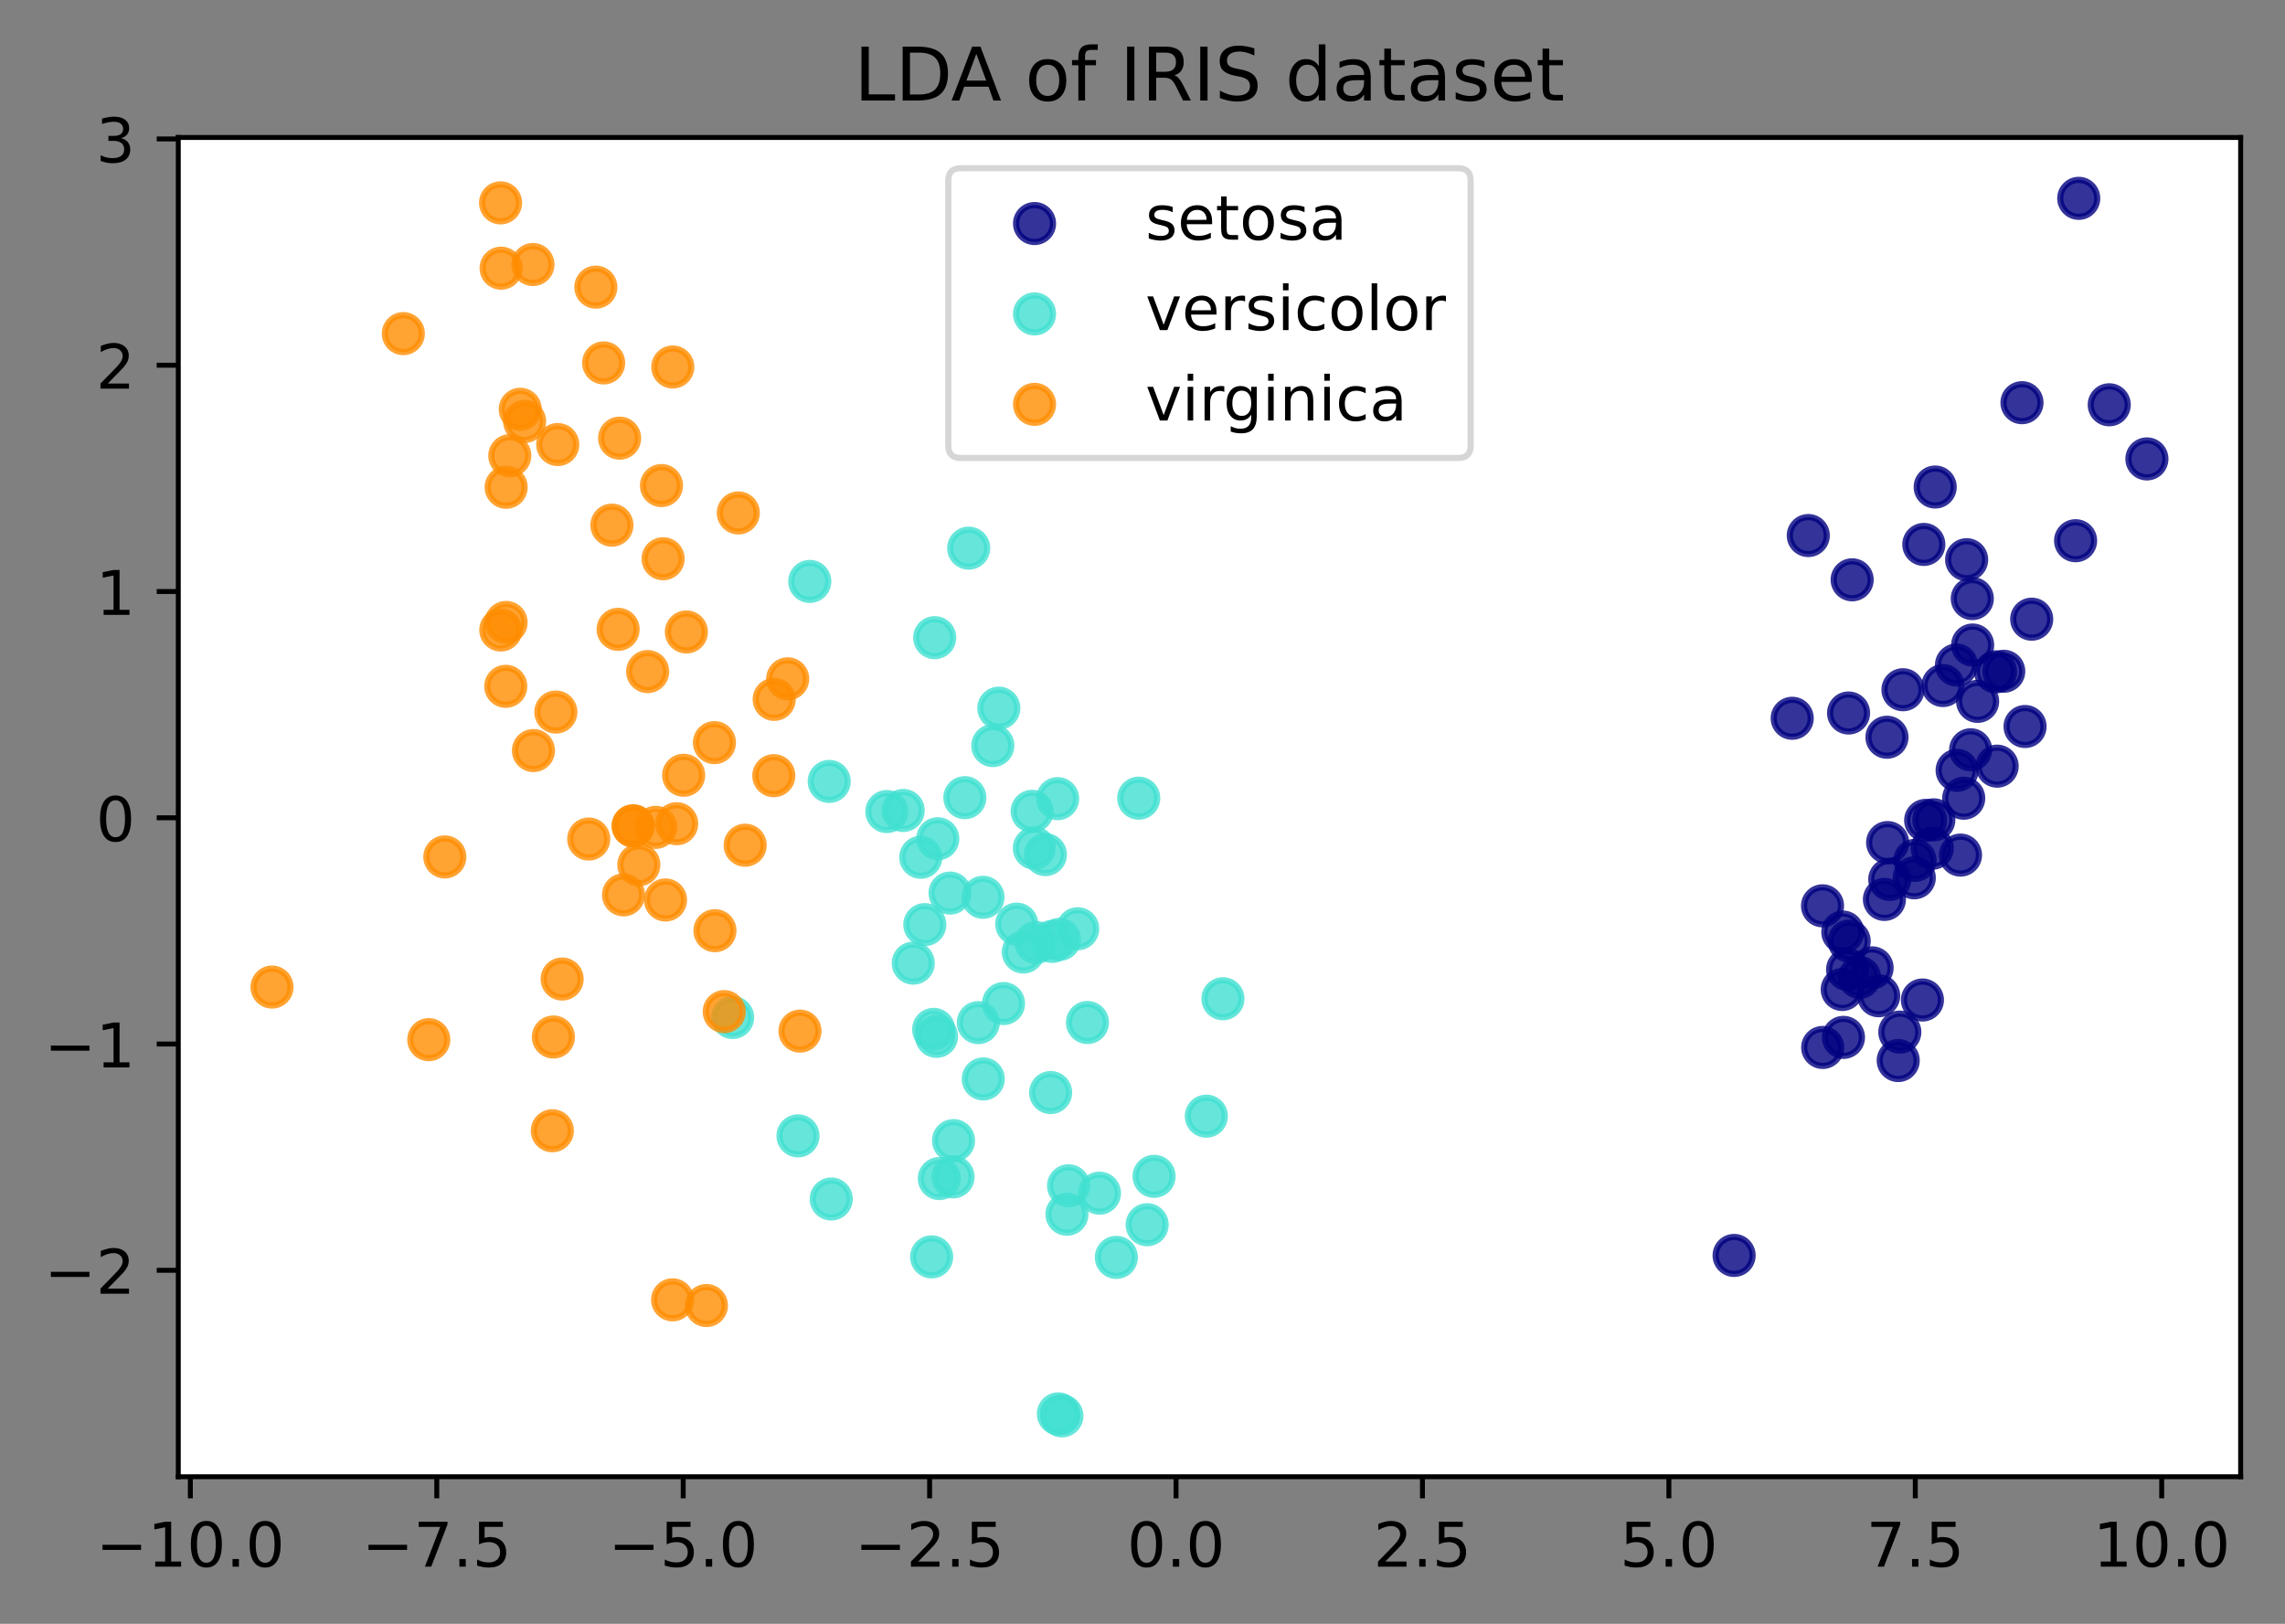<?xml version="1.0" encoding="utf-8" standalone="no"?>
<!DOCTYPE svg PUBLIC "-//W3C//DTD SVG 1.1//EN"
  "http://www.w3.org/Graphics/SVG/1.1/DTD/svg11.dtd">
<!-- Created with matplotlib (https://matplotlib.org/) -->
<svg height="263.636pt" version="1.1" viewBox="0 0 370.942 263.636" width="370.942pt" xmlns="http://www.w3.org/2000/svg" xmlns:xlink="http://www.w3.org/1999/xlink">
 <rect x="0" y="0" width="370.942" height="263.636" fill="#808080" stroke="none"/>
 <defs>
  <style type="text/css">*{stroke-linecap:butt;stroke-linejoin:round;}</style>
 </defs>
 <g id="figure_1">
  <g id="patch_1">
   <path d="M 0 263.636 
L 370.942 263.636 
L 370.942 0 
L 0 0 
z
" style="fill:none;"/>
  </g>
  <g id="axes_1">
   <g id="patch_2">
    <path d="M 28.942 239.758 
L 363.742 239.758 
L 363.742 22.318 
L 28.942 22.318 
z
" style="fill:#ffffff;"/>
   </g>
   <g id="PathCollection_1">
    <defs>
     <path d="M 0 3 
C 0.796 3 1.559 2.684 2.121 2.121 
C 2.684 1.559 3 0.796 3 0 
C 3 -0.796 2.684 -1.559 2.121 -2.121 
C 1.559 -2.684 0.796 -3 0 -3 
C -0.796 -3 -1.559 -2.684 -2.121 -2.121 
C -2.684 -1.559 -3 -0.796 -3 0 
C -3 0.796 -2.684 1.559 -2.121 2.121 
C -1.559 2.684 -0.796 3 0 3 
z
" id="m6f8bc03f0a" style="stroke:#000080;stroke-opacity:0.8;"/>
    </defs>
    <g clip-path="url(#pa4a613c841)">
     <use style="fill:#000080;fill-opacity:0.8;stroke:#000080;stroke-opacity:0.8;" x="319.913" xlink:href="#m6f8bc03f0a" y="121.732"/>
     <use style="fill:#000080;fill-opacity:0.8;stroke:#000080;stroke-opacity:0.8;" x="304.982" xlink:href="#m6f8bc03f0a" y="161.666"/>
     <use style="fill:#000080;fill-opacity:0.8;stroke:#000080;stroke-opacity:0.8;" x="310.761" xlink:href="#m6f8bc03f0a" y="142.517"/>
     <use style="fill:#000080;fill-opacity:0.8;stroke:#000080;stroke-opacity:0.8;" x="299.934" xlink:href="#m6f8bc03f0a" y="157.404"/>
     <use style="fill:#000080;fill-opacity:0.8;stroke:#000080;stroke-opacity:0.8;" x="321.041" xlink:href="#m6f8bc03f0a" y="113.869"/>
     <use style="fill:#000080;fill-opacity:0.8;stroke:#000080;stroke-opacity:0.8;" x="314.155" xlink:href="#m6f8bc03f0a" y="79.071"/>
     <use style="fill:#000080;fill-opacity:0.8;stroke:#000080;stroke-opacity:0.8;" x="306.325" xlink:href="#m6f8bc03f0a" y="119.696"/>
     <use style="fill:#000080;fill-opacity:0.8;stroke:#000080;stroke-opacity:0.8;" x="312.609" xlink:href="#m6f8bc03f0a" y="133.195"/>
     <use style="fill:#000080;fill-opacity:0.8;stroke:#000080;stroke-opacity:0.8;" x="295.891" xlink:href="#m6f8bc03f0a" y="170.06"/>
     <use style="fill:#000080;fill-opacity:0.8;stroke:#000080;stroke-opacity:0.8;" x="308.413" xlink:href="#m6f8bc03f0a" y="167.568"/>
     <use style="fill:#000080;fill-opacity:0.8;stroke:#000080;stroke-opacity:0.8;" x="325.283" xlink:href="#m6f8bc03f0a" y="108.987"/>
     <use style="fill:#000080;fill-opacity:0.8;stroke:#000080;stroke-opacity:0.8;" x="306.432" xlink:href="#m6f8bc03f0a" y="136.796"/>
     <use style="fill:#000080;fill-opacity:0.8;stroke:#000080;stroke-opacity:0.8;" x="308.152" xlink:href="#m6f8bc03f0a" y="172.185"/>
     <use style="fill:#000080;fill-opacity:0.8;stroke:#000080;stroke-opacity:0.8;" x="312.083" xlink:href="#m6f8bc03f0a" y="162.357"/>
     <use style="fill:#000080;fill-opacity:0.8;stroke:#000080;stroke-opacity:0.8;" x="348.524" xlink:href="#m6f8bc03f0a" y="74.508"/>
     <use style="fill:#000080;fill-opacity:0.8;stroke:#000080;stroke-opacity:0.8;" x="337.458" xlink:href="#m6f8bc03f0a" y="32.202"/>
     <use style="fill:#000080;fill-opacity:0.8;stroke:#000080;stroke-opacity:0.8;" x="328.244" xlink:href="#m6f8bc03f0a" y="65.378"/>
     <use style="fill:#000080;fill-opacity:0.8;stroke:#000080;stroke-opacity:0.8;" x="315.416" xlink:href="#m6f8bc03f0a" y="111.302"/>
     <use style="fill:#000080;fill-opacity:0.8;stroke:#000080;stroke-opacity:0.8;" x="320.178" xlink:href="#m6f8bc03f0a" y="97.187"/>
     <use style="fill:#000080;fill-opacity:0.8;stroke:#000080;stroke-opacity:0.8;" x="319.26" xlink:href="#m6f8bc03f0a" y="90.871"/>
     <use style="fill:#000080;fill-opacity:0.8;stroke:#000080;stroke-opacity:0.8;" x="310.873" xlink:href="#m6f8bc03f0a" y="139.688"/>
     <use style="fill:#000080;fill-opacity:0.8;stroke:#000080;stroke-opacity:0.8;" x="312.308" xlink:href="#m6f8bc03f0a" y="88.393"/>
     <use style="fill:#000080;fill-opacity:0.8;stroke:#000080;stroke-opacity:0.8;" x="329.822" xlink:href="#m6f8bc03f0a" y="100.53"/>
     <use style="fill:#000080;fill-opacity:0.8;stroke:#000080;stroke-opacity:0.8;" x="290.945" xlink:href="#m6f8bc03f0a" y="116.616"/>
     <use style="fill:#000080;fill-opacity:0.8;stroke:#000080;stroke-opacity:0.8;" x="295.866" xlink:href="#m6f8bc03f0a" y="147.066"/>
     <use style="fill:#000080;fill-opacity:0.8;stroke:#000080;stroke-opacity:0.8;" x="299.265" xlink:href="#m6f8bc03f0a" y="168.425"/>
     <use style="fill:#000080;fill-opacity:0.8;stroke:#000080;stroke-opacity:0.8;" x="300.092" xlink:href="#m6f8bc03f0a" y="115.759"/>
     <use style="fill:#000080;fill-opacity:0.8;stroke:#000080;stroke-opacity:0.8;" x="317.718" xlink:href="#m6f8bc03f0a" y="125.067"/>
     <use style="fill:#000080;fill-opacity:0.8;stroke:#000080;stroke-opacity:0.8;" x="318.785" xlink:href="#m6f8bc03f0a" y="129.595"/>
     <use style="fill:#000080;fill-opacity:0.8;stroke:#000080;stroke-opacity:0.8;" x="300.194" xlink:href="#m6f8bc03f0a" y="152.787"/>
     <use style="fill:#000080;fill-opacity:0.8;stroke:#000080;stroke-opacity:0.8;" x="299.066" xlink:href="#m6f8bc03f0a" y="160.65"/>
     <use style="fill:#000080;fill-opacity:0.8;stroke:#000080;stroke-opacity:0.8;" x="308.923" xlink:href="#m6f8bc03f0a" y="111.982"/>
     <use style="fill:#000080;fill-opacity:0.8;stroke:#000080;stroke-opacity:0.8;" x="336.947" xlink:href="#m6f8bc03f0a" y="87.788"/>
     <use style="fill:#000080;fill-opacity:0.8;stroke:#000080;stroke-opacity:0.8;" x="342.409" xlink:href="#m6f8bc03f0a" y="65.718"/>
     <use style="fill:#000080;fill-opacity:0.8;stroke:#000080;stroke-opacity:0.8;" x="303.915" xlink:href="#m6f8bc03f0a" y="157.138"/>
     <use style="fill:#000080;fill-opacity:0.8;stroke:#000080;stroke-opacity:0.8;" x="318.264" xlink:href="#m6f8bc03f0a" y="138.828"/>
     <use style="fill:#000080;fill-opacity:0.8;stroke:#000080;stroke-opacity:0.8;" x="328.744" xlink:href="#m6f8bc03f0a" y="117.954"/>
     <use style="fill:#000080;fill-opacity:0.8;stroke:#000080;stroke-opacity:0.8;" x="324.211" xlink:href="#m6f8bc03f0a" y="124.388"/>
     <use style="fill:#000080;fill-opacity:0.8;stroke:#000080;stroke-opacity:0.8;" x="301.869" xlink:href="#m6f8bc03f0a" y="158.686"/>
     <use style="fill:#000080;fill-opacity:0.8;stroke:#000080;stroke-opacity:0.8;" x="313.936" xlink:href="#m6f8bc03f0a" y="133.107"/>
     <use style="fill:#000080;fill-opacity:0.8;stroke:#000080;stroke-opacity:0.8;" x="317.611" xlink:href="#m6f8bc03f0a" y="107.967"/>
     <use style="fill:#000080;fill-opacity:0.8;stroke:#000080;stroke-opacity:0.8;" x="281.512" xlink:href="#m6f8bc03f0a" y="203.827"/>
     <use style="fill:#000080;fill-opacity:0.8;stroke:#000080;stroke-opacity:0.8;" x="306.78" xlink:href="#m6f8bc03f0a" y="142.783"/>
     <use style="fill:#000080;fill-opacity:0.8;stroke:#000080;stroke-opacity:0.8;" x="293.553" xlink:href="#m6f8bc03f0a" y="86.948"/>
     <use style="fill:#000080;fill-opacity:0.8;stroke:#000080;stroke-opacity:0.8;" x="300.674" xlink:href="#m6f8bc03f0a" y="94.135"/>
     <use style="fill:#000080;fill-opacity:0.8;stroke:#000080;stroke-opacity:0.8;" x="299.158" xlink:href="#m6f8bc03f0a" y="151.325"/>
     <use style="fill:#000080;fill-opacity:0.8;stroke:#000080;stroke-opacity:0.8;" x="320.235" xlink:href="#m6f8bc03f0a" y="104.725"/>
     <use style="fill:#000080;fill-opacity:0.8;stroke:#000080;stroke-opacity:0.8;" x="305.912" xlink:href="#m6f8bc03f0a" y="146.029"/>
     <use style="fill:#000080;fill-opacity:0.8;stroke:#000080;stroke-opacity:0.8;" x="323.956" xlink:href="#m6f8bc03f0a" y="109.076"/>
     <use style="fill:#000080;fill-opacity:0.8;stroke:#000080;stroke-opacity:0.8;" x="313.675" xlink:href="#m6f8bc03f0a" y="137.723"/>
    </g>
   </g>
   <g id="PathCollection_2">
    <defs>
     <path d="M 0 3 
C 0.796 3 1.559 2.684 2.121 2.121 
C 2.684 1.559 3 0.796 3 0 
C 3 -0.796 2.684 -1.559 2.121 -2.121 
C 1.559 -2.684 0.796 -3 0 -3 
C -0.796 -3 -1.559 -2.684 -2.121 -2.121 
C -2.684 -1.559 -3 -0.796 -3 0 
C -3 0.796 -2.684 1.559 -2.121 2.121 
C -1.559 2.684 -0.796 3 0 3 
z
" id="me9a1771042" style="stroke:#40e0d0;stroke-opacity:0.8;"/>
    </defs>
    <g clip-path="url(#pa4a613c841)">
     <use style="fill:#40e0d0;fill-opacity:0.8;stroke:#40e0d0;stroke-opacity:0.8;" x="167.565" xlink:href="#me9a1771042" y="131.72"/>
     <use style="fill:#40e0d0;fill-opacity:0.8;stroke:#40e0d0;stroke-opacity:0.8;" x="162.149" xlink:href="#me9a1771042" y="114.974"/>
     <use style="fill:#40e0d0;fill-opacity:0.8;stroke:#40e0d0;stroke-opacity:0.8;" x="152.241" xlink:href="#me9a1771042" y="136.177"/>
     <use style="fill:#40e0d0;fill-opacity:0.8;stroke:#40e0d0;stroke-opacity:0.8;" x="154.713" xlink:href="#me9a1771042" y="191.076"/>
     <use style="fill:#40e0d0;fill-opacity:0.8;stroke:#40e0d0;stroke-opacity:0.8;" x="150.133" xlink:href="#me9a1771042" y="150.115"/>
     <use style="fill:#40e0d0;fill-opacity:0.8;stroke:#40e0d0;stroke-opacity:0.8;" x="152.032" xlink:href="#me9a1771042" y="168.259"/>
     <use style="fill:#40e0d0;fill-opacity:0.8;stroke:#40e0d0;stroke-opacity:0.8;" x="151.736" xlink:href="#me9a1771042" y="103.528"/>
     <use style="fill:#40e0d0;fill-opacity:0.8;stroke:#40e0d0;stroke-opacity:0.8;" x="187.352" xlink:href="#me9a1771042" y="190.982"/>
     <use style="fill:#40e0d0;fill-opacity:0.8;stroke:#40e0d0;stroke-opacity:0.8;" x="162.91" xlink:href="#me9a1771042" y="162.934"/>
     <use style="fill:#40e0d0;fill-opacity:0.8;stroke:#40e0d0;stroke-opacity:0.8;" x="159.578" xlink:href="#me9a1771042" y="145.683"/>
     <use style="fill:#40e0d0;fill-opacity:0.8;stroke:#40e0d0;stroke-opacity:0.8;" x="171.813" xlink:href="#me9a1771042" y="229.546"/>
     <use style="fill:#40e0d0;fill-opacity:0.8;stroke:#40e0d0;stroke-opacity:0.8;" x="161.17" xlink:href="#me9a1771042" y="121.049"/>
     <use style="fill:#40e0d0;fill-opacity:0.8;stroke:#40e0d0;stroke-opacity:0.8;" x="172.384" xlink:href="#me9a1771042" y="229.874"/>
     <use style="fill:#40e0d0;fill-opacity:0.8;stroke:#40e0d0;stroke-opacity:0.8;" x="148.255" xlink:href="#me9a1771042" y="156.371"/>
     <use style="fill:#40e0d0;fill-opacity:0.8;stroke:#40e0d0;stroke-opacity:0.8;" x="184.861" xlink:href="#me9a1771042" y="129.585"/>
     <use style="fill:#40e0d0;fill-opacity:0.8;stroke:#40e0d0;stroke-opacity:0.8;" x="171.695" xlink:href="#me9a1771042" y="129.666"/>
     <use style="fill:#40e0d0;fill-opacity:0.8;stroke:#40e0d0;stroke-opacity:0.8;" x="146.622" xlink:href="#me9a1771042" y="131.585"/>
     <use style="fill:#40e0d0;fill-opacity:0.8;stroke:#40e0d0;stroke-opacity:0.8;" x="178.484" xlink:href="#me9a1771042" y="193.718"/>
     <use style="fill:#40e0d0;fill-opacity:0.8;stroke:#40e0d0;stroke-opacity:0.8;" x="134.942" xlink:href="#me9a1771042" y="194.665"/>
     <use style="fill:#40e0d0;fill-opacity:0.8;stroke:#40e0d0;stroke-opacity:0.8;" x="173.467" xlink:href="#me9a1771042" y="192.521"/>
     <use style="fill:#40e0d0;fill-opacity:0.8;stroke:#40e0d0;stroke-opacity:0.8;" x="131.456" xlink:href="#me9a1771042" y="94.398"/>
     <use style="fill:#40e0d0;fill-opacity:0.8;stroke:#40e0d0;stroke-opacity:0.8;" x="174.952" xlink:href="#me9a1771042" y="150.788"/>
     <use style="fill:#40e0d0;fill-opacity:0.8;stroke:#40e0d0;stroke-opacity:0.8;" x="129.546" xlink:href="#me9a1771042" y="184.416"/>
     <use style="fill:#40e0d0;fill-opacity:0.8;stroke:#40e0d0;stroke-opacity:0.8;" x="154.794" xlink:href="#me9a1771042" y="185.182"/>
     <use style="fill:#40e0d0;fill-opacity:0.8;stroke:#40e0d0;stroke-opacity:0.8;" x="170.822" xlink:href="#me9a1771042" y="152.841"/>
     <use style="fill:#40e0d0;fill-opacity:0.8;stroke:#40e0d0;stroke-opacity:0.8;" x="167.912" xlink:href="#me9a1771042" y="137.706"/>
     <use style="fill:#40e0d0;fill-opacity:0.8;stroke:#40e0d0;stroke-opacity:0.8;" x="151.567" xlink:href="#me9a1771042" y="167.126"/>
     <use style="fill:#40e0d0;fill-opacity:0.8;stroke:#40e0d0;stroke-opacity:0.8;" x="134.615" xlink:href="#me9a1771042" y="126.869"/>
     <use style="fill:#40e0d0;fill-opacity:0.8;stroke:#40e0d0;stroke-opacity:0.8;" x="149.475" xlink:href="#me9a1771042" y="139.183"/>
     <use style="fill:#40e0d0;fill-opacity:0.8;stroke:#40e0d0;stroke-opacity:0.8;" x="195.835" xlink:href="#me9a1771042" y="181.217"/>
     <use style="fill:#40e0d0;fill-opacity:0.8;stroke:#40e0d0;stroke-opacity:0.8;" x="173.206" xlink:href="#me9a1771042" y="197.138"/>
     <use style="fill:#40e0d0;fill-opacity:0.8;stroke:#40e0d0;stroke-opacity:0.8;" x="181.226" xlink:href="#me9a1771042" y="204.144"/>
     <use style="fill:#40e0d0;fill-opacity:0.8;stroke:#40e0d0;stroke-opacity:0.8;" x="176.535" xlink:href="#me9a1771042" y="166.011"/>
     <use style="fill:#40e0d0;fill-opacity:0.8;stroke:#40e0d0;stroke-opacity:0.8;" x="118.934" xlink:href="#me9a1771042" y="165.196"/>
     <use style="fill:#40e0d0;fill-opacity:0.8;stroke:#40e0d0;stroke-opacity:0.8;" x="143.968" xlink:href="#me9a1771042" y="131.762"/>
     <use style="fill:#40e0d0;fill-opacity:0.8;stroke:#40e0d0;stroke-opacity:0.8;" x="157.255" xlink:href="#me9a1771042" y="88.996"/>
     <use style="fill:#40e0d0;fill-opacity:0.8;stroke:#40e0d0;stroke-opacity:0.8;" x="156.631" xlink:href="#me9a1771042" y="129.507"/>
     <use style="fill:#40e0d0;fill-opacity:0.8;stroke:#40e0d0;stroke-opacity:0.8;" x="151.241" xlink:href="#me9a1771042" y="204.062"/>
     <use style="fill:#40e0d0;fill-opacity:0.8;stroke:#40e0d0;stroke-opacity:0.8;" x="169.705" xlink:href="#me9a1771042" y="138.751"/>
     <use style="fill:#40e0d0;fill-opacity:0.8;stroke:#40e0d0;stroke-opacity:0.8;" x="159.623" xlink:href="#me9a1771042" y="175.173"/>
     <use style="fill:#40e0d0;fill-opacity:0.8;stroke:#40e0d0;stroke-opacity:0.8;" x="152.487" xlink:href="#me9a1771042" y="191.346"/>
     <use style="fill:#40e0d0;fill-opacity:0.8;stroke:#40e0d0;stroke-opacity:0.8;" x="154.232" xlink:href="#me9a1771042" y="144.996"/>
     <use style="fill:#40e0d0;fill-opacity:0.8;stroke:#40e0d0;stroke-opacity:0.8;" x="170.557" xlink:href="#me9a1771042" y="177.386"/>
     <use style="fill:#40e0d0;fill-opacity:0.8;stroke:#40e0d0;stroke-opacity:0.8;" x="186.224" xlink:href="#me9a1771042" y="198.844"/>
     <use style="fill:#40e0d0;fill-opacity:0.8;stroke:#40e0d0;stroke-opacity:0.8;" x="158.817" xlink:href="#me9a1771042" y="166.029"/>
     <use style="fill:#40e0d0;fill-opacity:0.8;stroke:#40e0d0;stroke-opacity:0.8;" x="172.007" xlink:href="#me9a1771042" y="152.516"/>
     <use style="fill:#40e0d0;fill-opacity:0.8;stroke:#40e0d0;stroke-opacity:0.8;" x="165.054" xlink:href="#me9a1771042" y="150.037"/>
     <use style="fill:#40e0d0;fill-opacity:0.8;stroke:#40e0d0;stroke-opacity:0.8;" x="168.168" xlink:href="#me9a1771042" y="153.018"/>
     <use style="fill:#40e0d0;fill-opacity:0.8;stroke:#40e0d0;stroke-opacity:0.8;" x="198.531" xlink:href="#me9a1771042" y="162.153"/>
     <use style="fill:#40e0d0;fill-opacity:0.8;stroke:#40e0d0;stroke-opacity:0.8;" x="166.121" xlink:href="#me9a1771042" y="154.565"/>
    </g>
   </g>
   <g id="PathCollection_3">
    <defs>
     <path d="M 0 3 
C 0.796 3 1.559 2.684 2.121 2.121 
C 2.684 1.559 3 0.796 3 0 
C 3 -0.796 2.684 -1.559 2.121 -2.121 
C 1.559 -2.684 0.796 -3 0 -3 
C -0.796 -3 -1.559 -2.684 -2.121 -2.121 
C -2.684 -1.559 -3 -0.796 -3 0 
C -3 0.796 -2.684 1.559 -2.121 2.121 
C -1.559 2.684 -0.796 3 0 3 
z
" id="m2b15a60063" style="stroke:#ff8c00;stroke-opacity:0.8;"/>
    </defs>
    <g clip-path="url(#pa4a613c841)">
     <use style="fill:#ff8c00;fill-opacity:0.8;stroke:#ff8c00;stroke-opacity:0.8;" x="65.474" xlink:href="#m2b15a60063" y="54.164"/>
     <use style="fill:#ff8c00;fill-opacity:0.8;stroke:#ff8c00;stroke-opacity:0.8;" x="102.789" xlink:href="#m2b15a60063" y="134.084"/>
     <use style="fill:#ff8c00;fill-opacity:0.8;stroke:#ff8c00;stroke-opacity:0.8;" x="90.235" xlink:href="#m2b15a60063" y="115.606"/>
     <use style="fill:#ff8c00;fill-opacity:0.8;stroke:#ff8c00;stroke-opacity:0.8;" x="101.221" xlink:href="#m2b15a60063" y="145.285"/>
     <use style="fill:#ff8c00;fill-opacity:0.8;stroke:#ff8c00;stroke-opacity:0.8;" x="81.298" xlink:href="#m2b15a60063" y="102.284"/>
     <use style="fill:#ff8c00;fill-opacity:0.8;stroke:#ff8c00;stroke-opacity:0.8;" x="72.215" xlink:href="#m2b15a60063" y="139.128"/>
     <use style="fill:#ff8c00;fill-opacity:0.8;stroke:#ff8c00;stroke-opacity:0.8;" x="116.061" xlink:href="#m2b15a60063" y="151.102"/>
     <use style="fill:#ff8c00;fill-opacity:0.8;stroke:#ff8c00;stroke-opacity:0.8;" x="89.837" xlink:href="#m2b15a60063" y="168.364"/>
     <use style="fill:#ff8c00;fill-opacity:0.8;stroke:#ff8c00;stroke-opacity:0.8;" x="89.664" xlink:href="#m2b15a60063" y="183.584"/>
     <use style="fill:#ff8c00;fill-opacity:0.8;stroke:#ff8c00;stroke-opacity:0.8;" x="81.262" xlink:href="#m2b15a60063" y="32.937"/>
     <use style="fill:#ff8c00;fill-opacity:0.8;stroke:#ff8c00;stroke-opacity:0.8;" x="119.858" xlink:href="#m2b15a60063" y="83.277"/>
     <use style="fill:#ff8c00;fill-opacity:0.8;stroke:#ff8c00;stroke-opacity:0.8;" x="103.707" xlink:href="#m2b15a60063" y="140.399"/>
     <use style="fill:#ff8c00;fill-opacity:0.8;stroke:#ff8c00;stroke-opacity:0.8;" x="100.343" xlink:href="#m2b15a60063" y="102.178"/>
     <use style="fill:#ff8c00;fill-opacity:0.8;stroke:#ff8c00;stroke-opacity:0.8;" x="95.576" xlink:href="#m2b15a60063" y="136.222"/>
     <use style="fill:#ff8c00;fill-opacity:0.8;stroke:#ff8c00;stroke-opacity:0.8;" x="82.759" xlink:href="#m2b15a60063" y="73.983"/>
     <use style="fill:#ff8c00;fill-opacity:0.8;stroke:#ff8c00;stroke-opacity:0.8;" x="97.995" xlink:href="#m2b15a60063" y="58.923"/>
     <use style="fill:#ff8c00;fill-opacity:0.8;stroke:#ff8c00;stroke-opacity:0.8;" x="109.853" xlink:href="#m2b15a60063" y="133.733"/>
     <use style="fill:#ff8c00;fill-opacity:0.8;stroke:#ff8c00;stroke-opacity:0.8;" x="85.166" xlink:href="#m2b15a60063" y="68.421"/>
     <use style="fill:#ff8c00;fill-opacity:0.8;stroke:#ff8c00;stroke-opacity:0.8;" x="44.16" xlink:href="#m2b15a60063" y="160.255"/>
     <use style="fill:#ff8c00;fill-opacity:0.8;stroke:#ff8c00;stroke-opacity:0.8;" x="114.677" xlink:href="#m2b15a60063" y="211.96"/>
     <use style="fill:#ff8c00;fill-opacity:0.8;stroke:#ff8c00;stroke-opacity:0.8;" x="90.542" xlink:href="#m2b15a60063" y="72.174"/>
     <use style="fill:#ff8c00;fill-opacity:0.8;stroke:#ff8c00;stroke-opacity:0.8;" x="105.137" xlink:href="#m2b15a60063" y="109.033"/>
     <use style="fill:#ff8c00;fill-opacity:0.8;stroke:#ff8c00;stroke-opacity:0.8;" x="69.607" xlink:href="#m2b15a60063" y="168.795"/>
     <use style="fill:#ff8c00;fill-opacity:0.8;stroke:#ff8c00;stroke-opacity:0.8;" x="120.966" xlink:href="#m2b15a60063" y="137.224"/>
     <use style="fill:#ff8c00;fill-opacity:0.8;stroke:#ff8c00;stroke-opacity:0.8;" x="99.337" xlink:href="#m2b15a60063" y="85.259"/>
     <use style="fill:#ff8c00;fill-opacity:0.8;stroke:#ff8c00;stroke-opacity:0.8;" x="106.442" xlink:href="#m2b15a60063" y="134.328"/>
     <use style="fill:#ff8c00;fill-opacity:0.8;stroke:#ff8c00;stroke-opacity:0.8;" x="125.616" xlink:href="#m2b15a60063" y="125.938"/>
     <use style="fill:#ff8c00;fill-opacity:0.8;stroke:#ff8c00;stroke-opacity:0.8;" x="125.677" xlink:href="#m2b15a60063" y="113.547"/>
     <use style="fill:#ff8c00;fill-opacity:0.8;stroke:#ff8c00;stroke-opacity:0.8;" x="86.601" xlink:href="#m2b15a60063" y="121.859"/>
     <use style="fill:#ff8c00;fill-opacity:0.8;stroke:#ff8c00;stroke-opacity:0.8;" x="117.57" xlink:href="#m2b15a60063" y="164.243"/>
     <use style="fill:#ff8c00;fill-opacity:0.8;stroke:#ff8c00;stroke-opacity:0.8;" x="91.256" xlink:href="#m2b15a60063" y="158.95"/>
     <use style="fill:#ff8c00;fill-opacity:0.8;stroke:#ff8c00;stroke-opacity:0.8;" x="107.381" xlink:href="#m2b15a60063" y="78.834"/>
     <use style="fill:#ff8c00;fill-opacity:0.8;stroke:#ff8c00;stroke-opacity:0.8;" x="82.104" xlink:href="#m2b15a60063" y="111.429"/>
     <use style="fill:#ff8c00;fill-opacity:0.8;stroke:#ff8c00;stroke-opacity:0.8;" x="129.868" xlink:href="#m2b15a60063" y="167.409"/>
     <use style="fill:#ff8c00;fill-opacity:0.8;stroke:#ff8c00;stroke-opacity:0.8;" x="109.189" xlink:href="#m2b15a60063" y="211.036"/>
     <use style="fill:#ff8c00;fill-opacity:0.8;stroke:#ff8c00;stroke-opacity:0.8;" x="82.159" xlink:href="#m2b15a60063" y="101.062"/>
     <use style="fill:#ff8c00;fill-opacity:0.8;stroke:#ff8c00;stroke-opacity:0.8;" x="86.515" xlink:href="#m2b15a60063" y="42.949"/>
     <use style="fill:#ff8c00;fill-opacity:0.8;stroke:#ff8c00;stroke-opacity:0.8;" x="110.981" xlink:href="#m2b15a60063" y="125.87"/>
     <use style="fill:#ff8c00;fill-opacity:0.8;stroke:#ff8c00;stroke-opacity:0.8;" x="127.873" xlink:href="#m2b15a60063" y="110.212"/>
     <use style="fill:#ff8c00;fill-opacity:0.8;stroke:#ff8c00;stroke-opacity:0.8;" x="107.647" xlink:href="#m2b15a60063" y="90.715"/>
     <use style="fill:#ff8c00;fill-opacity:0.8;stroke:#ff8c00;stroke-opacity:0.8;" x="84.458" xlink:href="#m2b15a60063" y="66.449"/>
     <use style="fill:#ff8c00;fill-opacity:0.8;stroke:#ff8c00;stroke-opacity:0.8;" x="109.22" xlink:href="#m2b15a60063" y="59.585"/>
     <use style="fill:#ff8c00;fill-opacity:0.8;stroke:#ff8c00;stroke-opacity:0.8;" x="102.789" xlink:href="#m2b15a60063" y="134.084"/>
     <use style="fill:#ff8c00;fill-opacity:0.8;stroke:#ff8c00;stroke-opacity:0.8;" x="82.17" xlink:href="#m2b15a60063" y="79.109"/>
     <use style="fill:#ff8c00;fill-opacity:0.8;stroke:#ff8c00;stroke-opacity:0.8;" x="81.349" xlink:href="#m2b15a60063" y="43.54"/>
     <use style="fill:#ff8c00;fill-opacity:0.8;stroke:#ff8c00;stroke-opacity:0.8;" x="100.588" xlink:href="#m2b15a60063" y="71.137"/>
     <use style="fill:#ff8c00;fill-opacity:0.8;stroke:#ff8c00;stroke-opacity:0.8;" x="108.036" xlink:href="#m2b15a60063" y="146.12"/>
     <use style="fill:#ff8c00;fill-opacity:0.8;stroke:#ff8c00;stroke-opacity:0.8;" x="111.425" xlink:href="#m2b15a60063" y="102.603"/>
     <use style="fill:#ff8c00;fill-opacity:0.8;stroke:#ff8c00;stroke-opacity:0.8;" x="96.73" xlink:href="#m2b15a60063" y="46.621"/>
     <use style="fill:#ff8c00;fill-opacity:0.8;stroke:#ff8c00;stroke-opacity:0.8;" x="115.979" xlink:href="#m2b15a60063" y="120.571"/>
    </g>
   </g>
   <g id="matplotlib.axis_1">
    <g id="xtick_1">
     <g id="line2d_1">
      <defs>
       <path d="M 0 0 
L 0 3.5 
" id="m8ad545423d" style="stroke:#000000;stroke-width:0.8;"/>
      </defs>
      <g>
       <use style="stroke:#000000;stroke-width:0.8;" x="30.903" xlink:href="#m8ad545423d" y="239.758"/>
      </g>
     </g>
     <g id="text_1">
      <!-- −10.0 -->
      <g transform="translate(15.58 254.357)scale(0.1 -0.1)">
       <defs>
        <path d="M 10.594 35.5 
L 73.188 35.5 
L 73.188 27.203 
L 10.594 27.203 
z
" id="DejaVuSans-8722"/>
        <path d="M 12.406 8.297 
L 28.516 8.297 
L 28.516 63.922 
L 10.984 60.406 
L 10.984 69.391 
L 28.422 72.906 
L 38.281 72.906 
L 38.281 8.297 
L 54.391 8.297 
L 54.391 0 
L 12.406 0 
z
" id="DejaVuSans-49"/>
        <path d="M 31.781 66.406 
Q 24.172 66.406 20.328 58.906 
Q 16.5 51.422 16.5 36.375 
Q 16.5 21.391 20.328 13.891 
Q 24.172 6.391 31.781 6.391 
Q 39.453 6.391 43.281 13.891 
Q 47.125 21.391 47.125 36.375 
Q 47.125 51.422 43.281 58.906 
Q 39.453 66.406 31.781 66.406 
z
M 31.781 74.219 
Q 44.047 74.219 50.516 64.516 
Q 56.984 54.828 56.984 36.375 
Q 56.984 17.969 50.516 8.266 
Q 44.047 -1.422 31.781 -1.422 
Q 19.531 -1.422 13.062 8.266 
Q 6.594 17.969 6.594 36.375 
Q 6.594 54.828 13.062 64.516 
Q 19.531 74.219 31.781 74.219 
z
" id="DejaVuSans-48"/>
        <path d="M 10.688 12.406 
L 21 12.406 
L 21 0 
L 10.688 0 
z
" id="DejaVuSans-46"/>
       </defs>
       <use xlink:href="#DejaVuSans-8722"/>
       <use x="83.789" xlink:href="#DejaVuSans-49"/>
       <use x="147.412" xlink:href="#DejaVuSans-48"/>
       <use x="211.035" xlink:href="#DejaVuSans-46"/>
       <use x="242.822" xlink:href="#DejaVuSans-48"/>
      </g>
     </g>
    </g>
    <g id="xtick_2">
     <g id="line2d_2">
      <g>
       <use style="stroke:#000000;stroke-width:0.8;" x="70.906" xlink:href="#m8ad545423d" y="239.758"/>
      </g>
     </g>
     <g id="text_2">
      <!-- −7.5 -->
      <g transform="translate(58.765 254.357)scale(0.1 -0.1)">
       <defs>
        <path d="M 8.203 72.906 
L 55.078 72.906 
L 55.078 68.703 
L 28.609 0 
L 18.312 0 
L 43.219 64.594 
L 8.203 64.594 
z
" id="DejaVuSans-55"/>
        <path d="M 10.797 72.906 
L 49.516 72.906 
L 49.516 64.594 
L 19.828 64.594 
L 19.828 46.734 
Q 21.969 47.469 24.109 47.828 
Q 26.266 48.188 28.422 48.188 
Q 40.625 48.188 47.75 41.5 
Q 54.891 34.812 54.891 23.391 
Q 54.891 11.625 47.562 5.094 
Q 40.234 -1.422 26.906 -1.422 
Q 22.312 -1.422 17.547 -0.641 
Q 12.797 0.141 7.719 1.703 
L 7.719 11.625 
Q 12.109 9.234 16.797 8.062 
Q 21.484 6.891 26.703 6.891 
Q 35.156 6.891 40.078 11.328 
Q 45.016 15.766 45.016 23.391 
Q 45.016 31 40.078 35.438 
Q 35.156 39.891 26.703 39.891 
Q 22.75 39.891 18.812 39.016 
Q 14.891 38.141 10.797 36.281 
z
" id="DejaVuSans-53"/>
       </defs>
       <use xlink:href="#DejaVuSans-8722"/>
       <use x="83.789" xlink:href="#DejaVuSans-55"/>
       <use x="147.412" xlink:href="#DejaVuSans-46"/>
       <use x="179.199" xlink:href="#DejaVuSans-53"/>
      </g>
     </g>
    </g>
    <g id="xtick_3">
     <g id="line2d_3">
      <g>
       <use style="stroke:#000000;stroke-width:0.8;" x="110.909" xlink:href="#m8ad545423d" y="239.758"/>
      </g>
     </g>
     <g id="text_3">
      <!-- −5.0 -->
      <g transform="translate(98.768 254.357)scale(0.1 -0.1)">
       <use xlink:href="#DejaVuSans-8722"/>
       <use x="83.789" xlink:href="#DejaVuSans-53"/>
       <use x="147.412" xlink:href="#DejaVuSans-46"/>
       <use x="179.199" xlink:href="#DejaVuSans-48"/>
      </g>
     </g>
    </g>
    <g id="xtick_4">
     <g id="line2d_4">
      <g>
       <use style="stroke:#000000;stroke-width:0.8;" x="150.912" xlink:href="#m8ad545423d" y="239.758"/>
      </g>
     </g>
     <g id="text_4">
      <!-- −2.5 -->
      <g transform="translate(138.77 254.357)scale(0.1 -0.1)">
       <defs>
        <path d="M 19.188 8.297 
L 53.609 8.297 
L 53.609 0 
L 7.328 0 
L 7.328 8.297 
Q 12.938 14.109 22.625 23.891 
Q 32.328 33.688 34.812 36.531 
Q 39.547 41.844 41.422 45.531 
Q 43.312 49.219 43.312 52.781 
Q 43.312 58.594 39.234 62.25 
Q 35.156 65.922 28.609 65.922 
Q 23.969 65.922 18.812 64.312 
Q 13.672 62.703 7.812 59.422 
L 7.812 69.391 
Q 13.766 71.781 18.938 73 
Q 24.125 74.219 28.422 74.219 
Q 39.75 74.219 46.484 68.547 
Q 53.219 62.891 53.219 53.422 
Q 53.219 48.922 51.531 44.891 
Q 49.859 40.875 45.406 35.406 
Q 44.188 33.984 37.641 27.219 
Q 31.109 20.453 19.188 8.297 
z
" id="DejaVuSans-50"/>
       </defs>
       <use xlink:href="#DejaVuSans-8722"/>
       <use x="83.789" xlink:href="#DejaVuSans-50"/>
       <use x="147.412" xlink:href="#DejaVuSans-46"/>
       <use x="179.199" xlink:href="#DejaVuSans-53"/>
      </g>
     </g>
    </g>
    <g id="xtick_5">
     <g id="line2d_5">
      <g>
       <use style="stroke:#000000;stroke-width:0.8;" x="190.915" xlink:href="#m8ad545423d" y="239.758"/>
      </g>
     </g>
     <g id="text_5">
      <!-- 0.0 -->
      <g transform="translate(182.963 254.357)scale(0.1 -0.1)">
       <use xlink:href="#DejaVuSans-48"/>
       <use x="63.623" xlink:href="#DejaVuSans-46"/>
       <use x="95.41" xlink:href="#DejaVuSans-48"/>
      </g>
     </g>
    </g>
    <g id="xtick_6">
     <g id="line2d_6">
      <g>
       <use style="stroke:#000000;stroke-width:0.8;" x="230.918" xlink:href="#m8ad545423d" y="239.758"/>
      </g>
     </g>
     <g id="text_6">
      <!-- 2.5 -->
      <g transform="translate(222.966 254.357)scale(0.1 -0.1)">
       <use xlink:href="#DejaVuSans-50"/>
       <use x="63.623" xlink:href="#DejaVuSans-46"/>
       <use x="95.41" xlink:href="#DejaVuSans-53"/>
      </g>
     </g>
    </g>
    <g id="xtick_7">
     <g id="line2d_7">
      <g>
       <use style="stroke:#000000;stroke-width:0.8;" x="270.921" xlink:href="#m8ad545423d" y="239.758"/>
      </g>
     </g>
     <g id="text_7">
      <!-- 5.0 -->
      <g transform="translate(262.969 254.357)scale(0.1 -0.1)">
       <use xlink:href="#DejaVuSans-53"/>
       <use x="63.623" xlink:href="#DejaVuSans-46"/>
       <use x="95.41" xlink:href="#DejaVuSans-48"/>
      </g>
     </g>
    </g>
    <g id="xtick_8">
     <g id="line2d_8">
      <g>
       <use style="stroke:#000000;stroke-width:0.8;" x="310.924" xlink:href="#m8ad545423d" y="239.758"/>
      </g>
     </g>
     <g id="text_8">
      <!-- 7.5 -->
      <g transform="translate(302.972 254.357)scale(0.1 -0.1)">
       <use xlink:href="#DejaVuSans-55"/>
       <use x="63.623" xlink:href="#DejaVuSans-46"/>
       <use x="95.41" xlink:href="#DejaVuSans-53"/>
      </g>
     </g>
    </g>
    <g id="xtick_9">
     <g id="line2d_9">
      <g>
       <use style="stroke:#000000;stroke-width:0.8;" x="350.927" xlink:href="#m8ad545423d" y="239.758"/>
      </g>
     </g>
     <g id="text_9">
      <!-- 10.0 -->
      <g transform="translate(339.794 254.357)scale(0.1 -0.1)">
       <use xlink:href="#DejaVuSans-49"/>
       <use x="63.623" xlink:href="#DejaVuSans-48"/>
       <use x="127.246" xlink:href="#DejaVuSans-46"/>
       <use x="159.033" xlink:href="#DejaVuSans-48"/>
      </g>
     </g>
    </g>
   </g>
   <g id="matplotlib.axis_2">
    <g id="ytick_1">
     <g id="line2d_10">
      <defs>
       <path d="M 0 0 
L -3.5 0 
" id="m90e5df8efe" style="stroke:#000000;stroke-width:0.8;"/>
      </defs>
      <g>
       <use style="stroke:#000000;stroke-width:0.8;" x="28.942" xlink:href="#m90e5df8efe" y="206.239"/>
      </g>
     </g>
     <g id="text_10">
      <!-- −2 -->
      <g transform="translate(7.2 210.038)scale(0.1 -0.1)">
       <use xlink:href="#DejaVuSans-8722"/>
       <use x="83.789" xlink:href="#DejaVuSans-50"/>
      </g>
     </g>
    </g>
    <g id="ytick_2">
     <g id="line2d_11">
      <g>
       <use style="stroke:#000000;stroke-width:0.8;" x="28.942" xlink:href="#m90e5df8efe" y="169.503"/>
      </g>
     </g>
     <g id="text_11">
      <!-- −1 -->
      <g transform="translate(7.2 173.303)scale(0.1 -0.1)">
       <use xlink:href="#DejaVuSans-8722"/>
       <use x="83.789" xlink:href="#DejaVuSans-49"/>
      </g>
     </g>
    </g>
    <g id="ytick_3">
     <g id="line2d_12">
      <g>
       <use style="stroke:#000000;stroke-width:0.8;" x="28.942" xlink:href="#m90e5df8efe" y="132.768"/>
      </g>
     </g>
     <g id="text_12">
      <!-- 0 -->
      <g transform="translate(15.58 136.567)scale(0.1 -0.1)">
       <use xlink:href="#DejaVuSans-48"/>
      </g>
     </g>
    </g>
    <g id="ytick_4">
     <g id="line2d_13">
      <g>
       <use style="stroke:#000000;stroke-width:0.8;" x="28.942" xlink:href="#m90e5df8efe" y="96.033"/>
      </g>
     </g>
     <g id="text_13">
      <!-- 1 -->
      <g transform="translate(15.58 99.832)scale(0.1 -0.1)">
       <use xlink:href="#DejaVuSans-49"/>
      </g>
     </g>
    </g>
    <g id="ytick_5">
     <g id="line2d_14">
      <g>
       <use style="stroke:#000000;stroke-width:0.8;" x="28.942" xlink:href="#m90e5df8efe" y="59.298"/>
      </g>
     </g>
     <g id="text_14">
      <!-- 2 -->
      <g transform="translate(15.58 63.097)scale(0.1 -0.1)">
       <use xlink:href="#DejaVuSans-50"/>
      </g>
     </g>
    </g>
    <g id="ytick_6">
     <g id="line2d_15">
      <g>
       <use style="stroke:#000000;stroke-width:0.8;" x="28.942" xlink:href="#m90e5df8efe" y="22.562"/>
      </g>
     </g>
     <g id="text_15">
      <!-- 3 -->
      <g transform="translate(15.58 26.362)scale(0.1 -0.1)">
       <defs>
        <path d="M 40.578 39.312 
Q 47.656 37.797 51.625 33 
Q 55.609 28.219 55.609 21.188 
Q 55.609 10.406 48.188 4.484 
Q 40.766 -1.422 27.094 -1.422 
Q 22.516 -1.422 17.656 -0.516 
Q 12.797 0.391 7.625 2.203 
L 7.625 11.719 
Q 11.719 9.328 16.594 8.109 
Q 21.484 6.891 26.812 6.891 
Q 36.078 6.891 40.938 10.547 
Q 45.797 14.203 45.797 21.188 
Q 45.797 27.641 41.281 31.266 
Q 36.766 34.906 28.719 34.906 
L 20.219 34.906 
L 20.219 43.016 
L 29.109 43.016 
Q 36.375 43.016 40.234 45.922 
Q 44.094 48.828 44.094 54.297 
Q 44.094 59.906 40.109 62.906 
Q 36.141 65.922 28.719 65.922 
Q 24.656 65.922 20.016 65.031 
Q 15.375 64.156 9.812 62.312 
L 9.812 71.094 
Q 15.438 72.656 20.344 73.438 
Q 25.25 74.219 29.594 74.219 
Q 40.828 74.219 47.359 69.109 
Q 53.906 64.016 53.906 55.328 
Q 53.906 49.266 50.438 45.094 
Q 46.969 40.922 40.578 39.312 
z
" id="DejaVuSans-51"/>
       </defs>
       <use xlink:href="#DejaVuSans-51"/>
      </g>
     </g>
    </g>
   </g>
   <g id="patch_3">
    <path d="M 28.942 239.758 
L 28.942 22.318 
" style="fill:none;stroke:#000000;stroke-linecap:square;stroke-linejoin:miter;stroke-width:0.8;"/>
   </g>
   <g id="patch_4">
    <path d="M 363.742 239.758 
L 363.742 22.318 
" style="fill:none;stroke:#000000;stroke-linecap:square;stroke-linejoin:miter;stroke-width:0.8;"/>
   </g>
   <g id="patch_5">
    <path d="M 28.942 239.758 
L 363.742 239.758 
" style="fill:none;stroke:#000000;stroke-linecap:square;stroke-linejoin:miter;stroke-width:0.8;"/>
   </g>
   <g id="patch_6">
    <path d="M 28.942 22.318 
L 363.742 22.318 
" style="fill:none;stroke:#000000;stroke-linecap:square;stroke-linejoin:miter;stroke-width:0.8;"/>
   </g>
   <g id="text_16">
    <!-- LDA of IRIS dataset -->
    <g transform="translate(138.673 16.318)scale(0.12 -0.12)">
     <defs>
      <path d="M 9.812 72.906 
L 19.672 72.906 
L 19.672 8.297 
L 55.172 8.297 
L 55.172 0 
L 9.812 0 
z
" id="DejaVuSans-76"/>
      <path d="M 19.672 64.797 
L 19.672 8.109 
L 31.594 8.109 
Q 46.688 8.109 53.688 14.938 
Q 60.688 21.781 60.688 36.531 
Q 60.688 51.172 53.688 57.984 
Q 46.688 64.797 31.594 64.797 
z
M 9.812 72.906 
L 30.078 72.906 
Q 51.266 72.906 61.172 64.094 
Q 71.094 55.281 71.094 36.531 
Q 71.094 17.672 61.125 8.828 
Q 51.172 0 30.078 0 
L 9.812 0 
z
" id="DejaVuSans-68"/>
      <path d="M 34.188 63.188 
L 20.797 26.906 
L 47.609 26.906 
z
M 28.609 72.906 
L 39.797 72.906 
L 67.578 0 
L 57.328 0 
L 50.688 18.703 
L 17.828 18.703 
L 11.188 0 
L 0.781 0 
z
" id="DejaVuSans-65"/>
      <path id="DejaVuSans-32"/>
      <path d="M 30.609 48.391 
Q 23.391 48.391 19.188 42.75 
Q 14.984 37.109 14.984 27.297 
Q 14.984 17.484 19.156 11.844 
Q 23.344 6.203 30.609 6.203 
Q 37.797 6.203 41.984 11.859 
Q 46.188 17.531 46.188 27.297 
Q 46.188 37.016 41.984 42.703 
Q 37.797 48.391 30.609 48.391 
z
M 30.609 56 
Q 42.328 56 49.016 48.375 
Q 55.719 40.766 55.719 27.297 
Q 55.719 13.875 49.016 6.219 
Q 42.328 -1.422 30.609 -1.422 
Q 18.844 -1.422 12.172 6.219 
Q 5.516 13.875 5.516 27.297 
Q 5.516 40.766 12.172 48.375 
Q 18.844 56 30.609 56 
z
" id="DejaVuSans-111"/>
      <path d="M 37.109 75.984 
L 37.109 68.5 
L 28.516 68.5 
Q 23.688 68.5 21.797 66.547 
Q 19.922 64.594 19.922 59.516 
L 19.922 54.688 
L 34.719 54.688 
L 34.719 47.703 
L 19.922 47.703 
L 19.922 0 
L 10.891 0 
L 10.891 47.703 
L 2.297 47.703 
L 2.297 54.688 
L 10.891 54.688 
L 10.891 58.5 
Q 10.891 67.625 15.141 71.797 
Q 19.391 75.984 28.609 75.984 
z
" id="DejaVuSans-102"/>
      <path d="M 9.812 72.906 
L 19.672 72.906 
L 19.672 0 
L 9.812 0 
z
" id="DejaVuSans-73"/>
      <path d="M 44.391 34.188 
Q 47.562 33.109 50.562 29.594 
Q 53.562 26.078 56.594 19.922 
L 66.609 0 
L 56 0 
L 46.688 18.703 
Q 43.062 26.031 39.672 28.422 
Q 36.281 30.812 30.422 30.812 
L 19.672 30.812 
L 19.672 0 
L 9.812 0 
L 9.812 72.906 
L 32.078 72.906 
Q 44.578 72.906 50.734 67.672 
Q 56.891 62.453 56.891 51.906 
Q 56.891 45.016 53.688 40.469 
Q 50.484 35.938 44.391 34.188 
z
M 19.672 64.797 
L 19.672 38.922 
L 32.078 38.922 
Q 39.203 38.922 42.844 42.219 
Q 46.484 45.516 46.484 51.906 
Q 46.484 58.297 42.844 61.547 
Q 39.203 64.797 32.078 64.797 
z
" id="DejaVuSans-82"/>
      <path d="M 53.516 70.516 
L 53.516 60.891 
Q 47.906 63.578 42.922 64.891 
Q 37.938 66.219 33.297 66.219 
Q 25.25 66.219 20.875 63.094 
Q 16.5 59.969 16.5 54.203 
Q 16.5 49.359 19.406 46.891 
Q 22.312 44.438 30.422 42.922 
L 36.375 41.703 
Q 47.406 39.594 52.656 34.297 
Q 57.906 29 57.906 20.125 
Q 57.906 9.516 50.797 4.047 
Q 43.703 -1.422 29.984 -1.422 
Q 24.812 -1.422 18.969 -0.25 
Q 13.141 0.922 6.891 3.219 
L 6.891 13.375 
Q 12.891 10.016 18.656 8.297 
Q 24.422 6.594 29.984 6.594 
Q 38.422 6.594 43.016 9.906 
Q 47.609 13.234 47.609 19.391 
Q 47.609 24.75 44.312 27.781 
Q 41.016 30.812 33.5 32.328 
L 27.484 33.5 
Q 16.453 35.688 11.516 40.375 
Q 6.594 45.062 6.594 53.422 
Q 6.594 63.094 13.406 68.656 
Q 20.219 74.219 32.172 74.219 
Q 37.312 74.219 42.625 73.281 
Q 47.953 72.359 53.516 70.516 
z
" id="DejaVuSans-83"/>
      <path d="M 45.406 46.391 
L 45.406 75.984 
L 54.391 75.984 
L 54.391 0 
L 45.406 0 
L 45.406 8.203 
Q 42.578 3.328 38.25 0.953 
Q 33.938 -1.422 27.875 -1.422 
Q 17.969 -1.422 11.734 6.484 
Q 5.516 14.406 5.516 27.297 
Q 5.516 40.188 11.734 48.094 
Q 17.969 56 27.875 56 
Q 33.938 56 38.25 53.625 
Q 42.578 51.266 45.406 46.391 
z
M 14.797 27.297 
Q 14.797 17.391 18.875 11.75 
Q 22.953 6.109 30.078 6.109 
Q 37.203 6.109 41.297 11.75 
Q 45.406 17.391 45.406 27.297 
Q 45.406 37.203 41.297 42.844 
Q 37.203 48.484 30.078 48.484 
Q 22.953 48.484 18.875 42.844 
Q 14.797 37.203 14.797 27.297 
z
" id="DejaVuSans-100"/>
      <path d="M 34.281 27.484 
Q 23.391 27.484 19.188 25 
Q 14.984 22.516 14.984 16.5 
Q 14.984 11.719 18.141 8.906 
Q 21.297 6.109 26.703 6.109 
Q 34.188 6.109 38.703 11.406 
Q 43.219 16.703 43.219 25.484 
L 43.219 27.484 
z
M 52.203 31.203 
L 52.203 0 
L 43.219 0 
L 43.219 8.297 
Q 40.141 3.328 35.547 0.953 
Q 30.953 -1.422 24.312 -1.422 
Q 15.922 -1.422 10.953 3.297 
Q 6 8.016 6 15.922 
Q 6 25.141 12.172 29.828 
Q 18.359 34.516 30.609 34.516 
L 43.219 34.516 
L 43.219 35.406 
Q 43.219 41.609 39.141 45 
Q 35.062 48.391 27.688 48.391 
Q 23 48.391 18.547 47.266 
Q 14.109 46.141 10.016 43.891 
L 10.016 52.203 
Q 14.938 54.109 19.578 55.047 
Q 24.219 56 28.609 56 
Q 40.484 56 46.344 49.844 
Q 52.203 43.703 52.203 31.203 
z
" id="DejaVuSans-97"/>
      <path d="M 18.312 70.219 
L 18.312 54.688 
L 36.812 54.688 
L 36.812 47.703 
L 18.312 47.703 
L 18.312 18.016 
Q 18.312 11.328 20.141 9.422 
Q 21.969 7.516 27.594 7.516 
L 36.812 7.516 
L 36.812 0 
L 27.594 0 
Q 17.188 0 13.234 3.875 
Q 9.281 7.766 9.281 18.016 
L 9.281 47.703 
L 2.688 47.703 
L 2.688 54.688 
L 9.281 54.688 
L 9.281 70.219 
z
" id="DejaVuSans-116"/>
      <path d="M 44.281 53.078 
L 44.281 44.578 
Q 40.484 46.531 36.375 47.5 
Q 32.281 48.484 27.875 48.484 
Q 21.188 48.484 17.844 46.438 
Q 14.5 44.391 14.5 40.281 
Q 14.5 37.156 16.891 35.375 
Q 19.281 33.594 26.516 31.984 
L 29.594 31.297 
Q 39.156 29.25 43.188 25.516 
Q 47.219 21.781 47.219 15.094 
Q 47.219 7.469 41.188 3.016 
Q 35.156 -1.422 24.609 -1.422 
Q 20.219 -1.422 15.453 -0.562 
Q 10.688 0.297 5.422 2 
L 5.422 11.281 
Q 10.406 8.688 15.234 7.391 
Q 20.062 6.109 24.812 6.109 
Q 31.156 6.109 34.562 8.281 
Q 37.984 10.453 37.984 14.406 
Q 37.984 18.062 35.516 20.016 
Q 33.062 21.969 24.703 23.781 
L 21.578 24.516 
Q 13.234 26.266 9.516 29.906 
Q 5.812 33.547 5.812 39.891 
Q 5.812 47.609 11.281 51.797 
Q 16.75 56 26.812 56 
Q 31.781 56 36.172 55.266 
Q 40.578 54.547 44.281 53.078 
z
" id="DejaVuSans-115"/>
      <path d="M 56.203 29.594 
L 56.203 25.203 
L 14.891 25.203 
Q 15.484 15.922 20.484 11.062 
Q 25.484 6.203 34.422 6.203 
Q 39.594 6.203 44.453 7.469 
Q 49.312 8.734 54.109 11.281 
L 54.109 2.781 
Q 49.266 0.734 44.188 -0.344 
Q 39.109 -1.422 33.891 -1.422 
Q 20.797 -1.422 13.156 6.188 
Q 5.516 13.812 5.516 26.812 
Q 5.516 40.234 12.766 48.109 
Q 20.016 56 32.328 56 
Q 43.359 56 49.781 48.891 
Q 56.203 41.797 56.203 29.594 
z
M 47.219 32.234 
Q 47.125 39.594 43.094 43.984 
Q 39.062 48.391 32.422 48.391 
Q 24.906 48.391 20.391 44.141 
Q 15.875 39.891 15.188 32.172 
z
" id="DejaVuSans-101"/>
     </defs>
     <use xlink:href="#DejaVuSans-76"/>
     <use x="55.713" xlink:href="#DejaVuSans-68"/>
     <use x="130.965" xlink:href="#DejaVuSans-65"/>
     <use x="199.373" xlink:href="#DejaVuSans-32"/>
     <use x="231.16" xlink:href="#DejaVuSans-111"/>
     <use x="292.342" xlink:href="#DejaVuSans-102"/>
     <use x="327.547" xlink:href="#DejaVuSans-32"/>
     <use x="359.334" xlink:href="#DejaVuSans-73"/>
     <use x="388.826" xlink:href="#DejaVuSans-82"/>
     <use x="458.309" xlink:href="#DejaVuSans-73"/>
     <use x="487.801" xlink:href="#DejaVuSans-83"/>
     <use x="551.277" xlink:href="#DejaVuSans-32"/>
     <use x="583.064" xlink:href="#DejaVuSans-100"/>
     <use x="646.541" xlink:href="#DejaVuSans-97"/>
     <use x="707.82" xlink:href="#DejaVuSans-116"/>
     <use x="747.029" xlink:href="#DejaVuSans-97"/>
     <use x="808.309" xlink:href="#DejaVuSans-115"/>
     <use x="860.408" xlink:href="#DejaVuSans-101"/>
     <use x="921.932" xlink:href="#DejaVuSans-116"/>
    </g>
   </g>
   <g id="legend_1">
    <g id="patch_7">
     <path d="M 155.945 74.353 
L 236.74 74.353 
Q 238.74 74.353 238.74 72.353 
L 238.74 29.318 
Q 238.74 27.318 236.74 27.318 
L 155.945 27.318 
Q 153.945 27.318 153.945 29.318 
L 153.945 72.353 
Q 153.945 74.353 155.945 74.353 
z
" style="fill:#ffffff;opacity:0.8;stroke:#cccccc;stroke-linejoin:miter;"/>
    </g>
    <g id="PathCollection_4">
     <g>
      <use style="fill:#000080;fill-opacity:0.8;stroke:#000080;stroke-opacity:0.8;" x="167.945" xlink:href="#m6f8bc03f0a" y="36.292"/>
     </g>
    </g>
    <g id="text_17">
     <!-- setosa -->
     <g transform="translate(185.945 38.917)scale(0.1 -0.1)">
      <use xlink:href="#DejaVuSans-115"/>
      <use x="52.1" xlink:href="#DejaVuSans-101"/>
      <use x="113.623" xlink:href="#DejaVuSans-116"/>
      <use x="152.832" xlink:href="#DejaVuSans-111"/>
      <use x="214.014" xlink:href="#DejaVuSans-115"/>
      <use x="266.113" xlink:href="#DejaVuSans-97"/>
     </g>
    </g>
    <g id="PathCollection_5">
     <g>
      <use style="fill:#40e0d0;fill-opacity:0.8;stroke:#40e0d0;stroke-opacity:0.8;" x="167.945" xlink:href="#me9a1771042" y="50.97"/>
     </g>
    </g>
    <g id="text_18">
     <!-- versicolor -->
     <g transform="translate(185.945 53.595)scale(0.1 -0.1)">
      <defs>
       <path d="M 2.984 54.688 
L 12.5 54.688 
L 29.594 8.797 
L 46.688 54.688 
L 56.203 54.688 
L 35.688 0 
L 23.484 0 
z
" id="DejaVuSans-118"/>
       <path d="M 41.109 46.297 
Q 39.594 47.172 37.812 47.578 
Q 36.031 48 33.891 48 
Q 26.266 48 22.188 43.047 
Q 18.109 38.094 18.109 28.812 
L 18.109 0 
L 9.078 0 
L 9.078 54.688 
L 18.109 54.688 
L 18.109 46.188 
Q 20.953 51.172 25.484 53.578 
Q 30.031 56 36.531 56 
Q 37.453 56 38.578 55.875 
Q 39.703 55.766 41.062 55.516 
z
" id="DejaVuSans-114"/>
       <path d="M 9.422 54.688 
L 18.406 54.688 
L 18.406 0 
L 9.422 0 
z
M 9.422 75.984 
L 18.406 75.984 
L 18.406 64.594 
L 9.422 64.594 
z
" id="DejaVuSans-105"/>
       <path d="M 48.781 52.594 
L 48.781 44.188 
Q 44.969 46.297 41.141 47.344 
Q 37.312 48.391 33.406 48.391 
Q 24.656 48.391 19.812 42.844 
Q 14.984 37.312 14.984 27.297 
Q 14.984 17.281 19.812 11.734 
Q 24.656 6.203 33.406 6.203 
Q 37.312 6.203 41.141 7.25 
Q 44.969 8.297 48.781 10.406 
L 48.781 2.094 
Q 45.016 0.344 40.984 -0.531 
Q 36.969 -1.422 32.422 -1.422 
Q 20.062 -1.422 12.781 6.344 
Q 5.516 14.109 5.516 27.297 
Q 5.516 40.672 12.859 48.328 
Q 20.219 56 33.016 56 
Q 37.156 56 41.109 55.141 
Q 45.062 54.297 48.781 52.594 
z
" id="DejaVuSans-99"/>
       <path d="M 9.422 75.984 
L 18.406 75.984 
L 18.406 0 
L 9.422 0 
z
" id="DejaVuSans-108"/>
      </defs>
      <use xlink:href="#DejaVuSans-118"/>
      <use x="59.18" xlink:href="#DejaVuSans-101"/>
      <use x="120.703" xlink:href="#DejaVuSans-114"/>
      <use x="161.816" xlink:href="#DejaVuSans-115"/>
      <use x="213.916" xlink:href="#DejaVuSans-105"/>
      <use x="241.699" xlink:href="#DejaVuSans-99"/>
      <use x="296.68" xlink:href="#DejaVuSans-111"/>
      <use x="357.861" xlink:href="#DejaVuSans-108"/>
      <use x="385.645" xlink:href="#DejaVuSans-111"/>
      <use x="446.826" xlink:href="#DejaVuSans-114"/>
     </g>
    </g>
    <g id="PathCollection_6">
     <g>
      <use style="fill:#ff8c00;fill-opacity:0.8;stroke:#ff8c00;stroke-opacity:0.8;" x="167.945" xlink:href="#m2b15a60063" y="65.648"/>
     </g>
    </g>
    <g id="text_19">
     <!-- virginica -->
     <g transform="translate(185.945 68.273)scale(0.1 -0.1)">
      <defs>
       <path d="M 45.406 27.984 
Q 45.406 37.75 41.375 43.109 
Q 37.359 48.484 30.078 48.484 
Q 22.859 48.484 18.828 43.109 
Q 14.797 37.75 14.797 27.984 
Q 14.797 18.266 18.828 12.891 
Q 22.859 7.516 30.078 7.516 
Q 37.359 7.516 41.375 12.891 
Q 45.406 18.266 45.406 27.984 
z
M 54.391 6.781 
Q 54.391 -7.172 48.188 -13.984 
Q 42 -20.797 29.203 -20.797 
Q 24.469 -20.797 20.266 -20.094 
Q 16.062 -19.391 12.109 -17.922 
L 12.109 -9.188 
Q 16.062 -11.328 19.922 -12.344 
Q 23.781 -13.375 27.781 -13.375 
Q 36.625 -13.375 41.016 -8.766 
Q 45.406 -4.156 45.406 5.172 
L 45.406 9.625 
Q 42.625 4.781 38.281 2.391 
Q 33.938 0 27.875 0 
Q 17.828 0 11.672 7.656 
Q 5.516 15.328 5.516 27.984 
Q 5.516 40.672 11.672 48.328 
Q 17.828 56 27.875 56 
Q 33.938 56 38.281 53.609 
Q 42.625 51.219 45.406 46.391 
L 45.406 54.688 
L 54.391 54.688 
z
" id="DejaVuSans-103"/>
       <path d="M 54.891 33.016 
L 54.891 0 
L 45.906 0 
L 45.906 32.719 
Q 45.906 40.484 42.875 44.328 
Q 39.844 48.188 33.797 48.188 
Q 26.516 48.188 22.312 43.547 
Q 18.109 38.922 18.109 30.906 
L 18.109 0 
L 9.078 0 
L 9.078 54.688 
L 18.109 54.688 
L 18.109 46.188 
Q 21.344 51.125 25.703 53.562 
Q 30.078 56 35.797 56 
Q 45.219 56 50.047 50.172 
Q 54.891 44.344 54.891 33.016 
z
" id="DejaVuSans-110"/>
      </defs>
      <use xlink:href="#DejaVuSans-118"/>
      <use x="59.18" xlink:href="#DejaVuSans-105"/>
      <use x="86.963" xlink:href="#DejaVuSans-114"/>
      <use x="126.326" xlink:href="#DejaVuSans-103"/>
      <use x="189.803" xlink:href="#DejaVuSans-105"/>
      <use x="217.586" xlink:href="#DejaVuSans-110"/>
      <use x="280.965" xlink:href="#DejaVuSans-105"/>
      <use x="308.748" xlink:href="#DejaVuSans-99"/>
      <use x="363.729" xlink:href="#DejaVuSans-97"/>
     </g>
    </g>
   </g>
  </g>
 </g>
 <defs>
  <clipPath id="pa4a613c841">
   <rect height="217.44" width="334.8" x="28.942" y="22.318"/>
  </clipPath>
 </defs>
</svg>